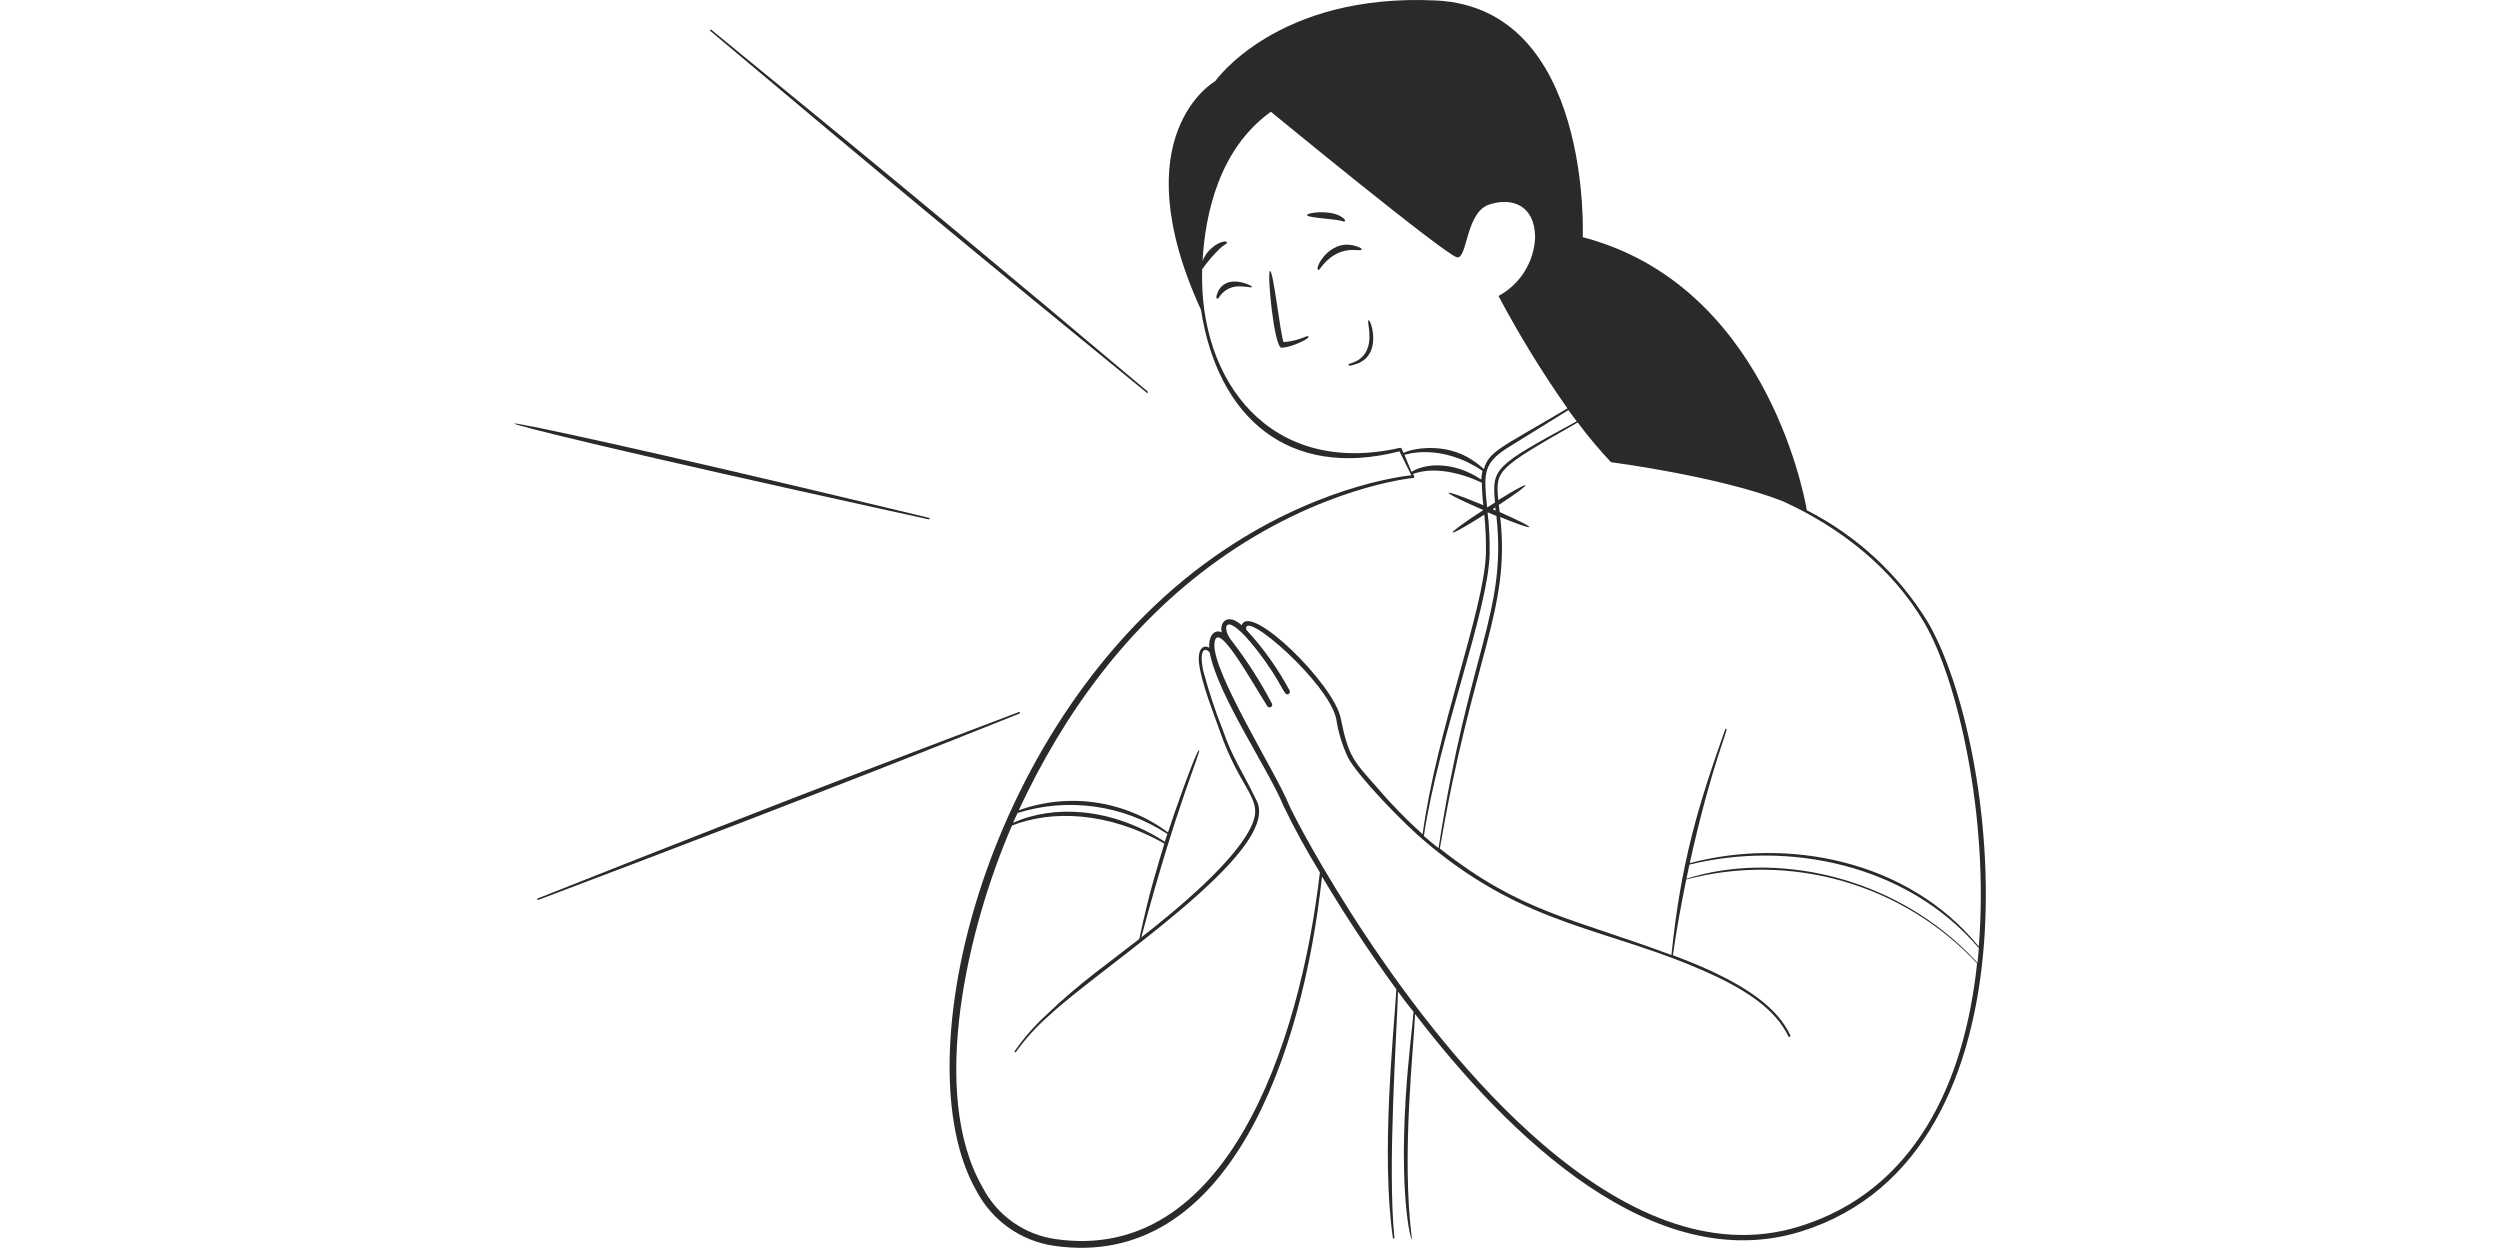 <svg width="666" height="333" viewBox="0 0 666 565" fill="none" xmlns="http://www.w3.org/2000/svg">
<path fill-rule="evenodd" clip-rule="evenodd" d="M318.501 131.95C316.887 135.46 318.501 135.249 318.852 134.617C319.727 133.134 320.953 131.888 322.422 130.988C323.89 130.089 325.557 129.563 327.276 129.457C328.671 129.419 330.067 129.478 331.453 129.633C333.314 129.879 333.735 130.089 333.91 129.633C334.086 129.177 322.468 123.28 318.501 131.95ZM383.401 112.82C383.446 112.68 383.434 112.529 383.369 112.398C383.303 112.266 383.189 112.166 383.05 112.118C370.028 105.8 361.99 121.139 363.78 121.946C364.412 122.192 364.307 121.665 366.202 119.454C374.486 110.012 383.015 114.084 383.401 112.82ZM375.118 100.079C375.679 100.5 377.294 99.658 373.679 97.622C368.8 94.884 358.761 96.007 358.796 97.271C358.831 98.534 373.012 98.991 375.118 100.079ZM348.126 154.624C346.476 149.254 343.528 122.332 342.053 122.508C340.579 122.683 343.844 157.257 347.283 157.186C349.442 156.984 351.559 156.463 353.566 155.642C354.479 155.291 359.919 153.08 359.428 152.132C358.937 151.184 355.778 154.098 348.126 154.624ZM386.595 147.288C386.798 148.52 386.927 149.762 386.981 151.009C387.613 163.048 378.206 164.136 377.785 164.487C377.364 164.838 376.767 166.032 381.12 164.487C395.3 159.749 384.911 137.285 386.595 147.288ZM286.315 177.509C286.384 177.566 286.471 177.598 286.56 177.598C286.65 177.598 286.737 177.566 286.806 177.509C286.863 177.44 286.894 177.353 286.894 177.264C286.894 177.174 286.863 177.087 286.806 177.018C220.958 121.595 175.469 83.652 89.544 13.487C89.478 13.423 89.39 13.387 89.298 13.387C89.207 13.387 89.118 13.423 89.053 13.487C88.988 13.553 88.952 13.641 88.952 13.733C88.952 13.825 88.988 13.913 89.053 13.979C167.326 79.861 209.481 114.786 286.315 177.509ZM168.905 230.616L187.859 234.757C187.952 234.757 188.041 234.72 188.107 234.655C188.173 234.589 188.21 234.5 188.21 234.406C188.21 234.313 188.173 234.224 188.107 234.158C188.041 234.092 187.952 234.055 187.859 234.055L169.01 229.528C-48.89 177.299 -62.614 179.791 168.905 230.616ZM228.961 322.472C229.016 322.409 229.046 322.328 229.046 322.244C229.046 322.161 229.016 322.08 228.961 322.016C228.923 321.933 228.854 321.869 228.769 321.836C228.683 321.803 228.589 321.805 228.505 321.841C171.362 343.638 142.475 353.992 11.06 406.081C11.016 406.096 10.976 406.121 10.941 406.152C10.906 406.184 10.879 406.222 10.859 406.264C10.839 406.307 10.828 406.353 10.827 406.4C10.825 406.447 10.833 406.493 10.85 406.537C10.889 406.629 10.962 406.702 11.053 406.741C11.145 406.78 11.248 406.783 11.341 406.747C152.443 353.466 213.342 328.615 228.961 322.472Z" fill="#2A2A2A"/>
<path fill-rule="evenodd" clip-rule="evenodd" d="M639.174 280.843C625.962 259.433 607.117 242.069 584.699 230.65C582.944 220.576 564.587 128.439 483.401 107.203C483.401 107.203 487.753 3.693 417.132 0.219C345.036 -3.291 317.202 36.828 317.237 36.723C317.272 36.617 274.626 60.871 310.849 140.057C318.36 188.39 350.056 216.891 400.565 204.009L405.935 214.82C400.951 215.346 361.288 220.296 316.746 251.71C214.324 323.876 175.047 478.561 209.34 538.231C212.802 544.862 217.79 550.576 223.892 554.902C229.994 559.228 237.037 562.044 244.44 563.117C323.696 574.49 357.005 475.859 365.535 396.182C374.099 410.573 385.542 428.509 399.161 447.182C397.967 466.803 392.141 521.769 397.581 559.502C397.585 559.548 397.599 559.593 397.621 559.634C397.643 559.675 397.672 559.711 397.708 559.74C397.744 559.77 397.785 559.792 397.83 559.805C397.874 559.818 397.921 559.823 397.967 559.818C398.054 559.796 398.132 559.746 398.188 559.677C398.245 559.607 398.278 559.521 398.283 559.432C395.019 527.842 399.476 465.083 399.898 448.2C402.109 451.254 404.426 454.307 406.918 457.361C406.602 462.415 404.566 477.473 403.408 495.655C400.249 546.796 406.918 564.486 406.11 559.397C401.407 521.91 407.058 473.121 407.62 458.344C450.056 513.661 515.517 577.403 582.207 556.589C693.79 521.664 671.817 336.231 639.174 280.843ZM480.663 190.425C443.422 210.713 442.298 211.485 443.738 227.14C442.649 227.807 441.526 228.509 440.438 229.246H440.157C438.543 213.17 438.297 208.993 451.424 201.166L476.907 185.371L480.663 190.425ZM440.403 231.633H440.614L444.369 233.212C449.143 276.947 431.979 293.584 418.22 383.37C415.973 381.615 413.446 379.474 411.586 377.859C418.15 333.739 440.649 276.245 441.316 250.446C441.414 244.162 441.11 237.878 440.403 231.633ZM443 229.948L443.948 229.351V230.79L442.895 230.369L443 229.948ZM402.425 204.781C401.723 203.518 401.653 202.184 400.74 202.43C342.193 215.662 309.831 172.349 311.375 121.7C313.732 118.407 316.362 115.319 319.238 112.468C320.133 111.611 321.122 110.858 322.186 110.222C322.32 110.167 322.429 110.066 322.493 109.937C322.558 109.808 322.573 109.66 322.537 109.52C322.081 108.081 314.394 110.748 311.551 117.909C312.744 96.849 318.957 67.33 342.439 50.517C342.439 50.517 422.011 115.908 426.679 116.329C431.347 116.751 430.505 95.971 441.105 92.461C451.705 88.951 461.709 93.023 461.884 107.133C461.682 112.632 460.047 117.983 457.142 122.656C454.236 127.328 450.16 131.161 445.317 133.774C454.629 151.353 465.04 168.328 476.486 184.599C445.879 202.71 441.105 203.939 438.718 212.012C436.393 209.897 433.838 208.048 431.102 206.501C417.974 199.411 403.618 203.658 402.425 204.781ZM402.811 205.554C403.337 205.554 418.957 200.008 438.086 212.819C437.789 214.122 437.613 215.45 437.56 216.786C425.837 208.853 412.99 208.958 405.97 213.276L402.811 205.554ZM318.08 253.57C365.008 219.909 406.707 216.048 406.707 216.048C408.006 216.048 406.707 214.574 406.707 214.223C416.254 210.713 428.574 213.802 437.806 218.19C437.849 221.592 438.072 224.99 438.473 228.369C437.841 228.088 423.169 221.98 422.783 222.788C422.397 223.595 438.122 230.404 438.473 230.545C420.923 241.882 418.887 245.322 438.894 232.651C439.509 238.479 439.755 244.341 439.631 250.201C438.964 275.157 417.307 330.229 411.024 377.087C403.611 370.44 396.657 363.299 390.21 355.711C379.996 344.093 377.504 342.198 374.029 324.718C370.975 309.239 333.067 272.068 329.241 282.598C323.029 277.052 319.203 281.019 320.186 285.792C316.36 284.107 314.183 288.284 314.57 292.812C312.534 291.303 309.234 292.566 309.936 299.516C310.884 308.642 317.413 324.718 319.308 330.264C328.294 356.308 338.297 360.485 334.541 371.155C328.645 387.863 297.897 412.784 283.857 423.7C299.898 363.433 311.06 339.46 309.971 339.074C308.883 338.688 297.827 370.032 295.931 376.245C286.381 369.148 275.226 364.521 263.456 362.776C251.686 361.03 239.668 362.221 228.469 366.241C248.757 322.682 277.679 282.563 318.08 253.57ZM227.943 367.47C239.227 363.941 251.153 362.961 262.862 364.599C274.57 366.238 285.769 370.455 295.651 376.947L294.492 380.457C270.168 364.837 244.194 363.714 225.907 371.892C226.574 370.524 227.241 368.979 227.943 367.47ZM244.861 560.028C237.938 559.013 231.357 556.363 225.662 552.298C219.967 548.232 215.322 542.869 212.113 536.652C187.543 493.9 205.619 418.716 225.416 373.156C243.176 366.136 268.553 366.733 294.282 381.299C290.526 394.076 287.858 401.727 282.944 424.437C269.255 435.178 255.953 444.304 241.456 458.274C235.901 463.278 230.942 468.908 226.679 475.051C226.622 475.121 226.591 475.207 226.591 475.297C226.591 475.387 226.622 475.474 226.679 475.543C226.745 475.607 226.833 475.643 226.925 475.643C227.017 475.643 227.105 475.607 227.171 475.543C231.499 469.515 236.504 464.003 242.088 459.116C265.57 437.073 347.002 384.985 336.121 362.17C329.101 347.638 325.275 343.075 320.712 329.983C317.273 321.316 314.343 312.456 311.937 303.447C309.726 293.444 312.744 292.286 314.815 295.023C318.325 314.083 341.351 347.673 348.266 364.521C353.197 374.725 358.644 384.672 364.587 394.321C355.531 472.419 322.186 571.506 244.861 560.028ZM581.47 554.307C541 566.908 500.74 547.568 465.219 517.101C401.547 462.415 354.057 371.822 350.547 363.609C344.685 349.148 316.009 303.939 316.921 291.057C317.764 278.983 333.067 306.993 340.789 319.137C340.943 319.416 341.201 319.623 341.507 319.712C341.813 319.801 342.142 319.765 342.421 319.611C342.701 319.457 342.907 319.199 342.996 318.893C343.085 318.587 343.049 318.258 342.895 317.979C337.766 308.2 331.813 298.877 325.1 290.109C319.764 284.002 321.028 274.455 335.945 293.619C348.266 309.45 348.16 314.96 350.442 313.697C350.576 313.623 350.694 313.524 350.79 313.405C350.885 313.286 350.956 313.149 350.999 313.002C351.041 312.855 351.054 312.701 351.037 312.549C351.02 312.398 350.972 312.251 350.898 312.117C345.573 302.155 338.99 292.919 331.312 284.634C329.417 274.56 368.694 308.677 371.993 325.034C372.916 331.119 374.737 337.034 377.399 342.584C381.856 350.938 402.565 372.489 413.13 381.194C459.287 419.804 494.703 418.997 541.421 440.302C557.672 447.744 570.694 456.519 576.31 468.382C576.338 468.442 576.377 468.496 576.426 468.541C576.474 468.586 576.531 468.62 576.593 468.643C576.655 468.666 576.721 468.677 576.787 468.674C576.852 468.671 576.917 468.656 576.977 468.628C577.037 468.6 577.091 468.561 577.136 468.513C577.181 468.464 577.215 468.407 577.238 468.345C577.261 468.284 577.271 468.218 577.269 468.152C577.266 468.086 577.251 468.021 577.223 467.961C571.572 455.781 558.409 446.901 541.912 439.109C536.331 436.512 530.329 434.09 524.152 431.773C525.696 420.611 527.942 408.537 530.189 397.515C553.48 391.376 578 391.658 601.144 398.333C624.288 405.007 645.193 417.824 661.638 435.423C655.917 489.899 633.207 538.231 581.47 554.307ZM661.849 435.178C624.327 394.321 568.483 384.844 530.259 397.2C530.68 395.129 531.207 392.742 531.628 390.811C576.275 379.825 629.908 390.495 662.2 428.298C662.241 428.327 662.29 428.342 662.34 428.342C662.391 428.342 662.44 428.327 662.481 428.298C662.305 430.65 662.095 432.931 661.849 435.178ZM531.768 390.144C541.526 345.883 549.318 329.808 548.3 329.421C548.243 329.37 548.168 329.341 548.09 329.341C548.012 329.341 547.937 329.37 547.879 329.421C535.524 364.206 527.767 389.829 523.485 431.668C477.855 414.609 455.707 412.573 418.817 383.546C433.559 296.849 450.863 275.894 446.089 233.669C461.568 240.127 465.71 240.197 445.844 231.457C445.844 231.036 445.563 228.86 445.457 228.228C462.586 216.996 460.55 216.505 445.212 226.052C443.983 212.433 444.334 212.012 481.119 190.952C485.791 197.225 490.818 203.225 496.177 208.923C496.177 208.923 544.545 215.171 573.643 226.473C599.406 238.126 623.274 256.624 637.841 281.58C652.723 307.063 667.149 368.874 662.411 427.842C630.119 388.144 575.187 378.561 531.768 390.144Z" fill="#2A2A2A"/>
</svg>
